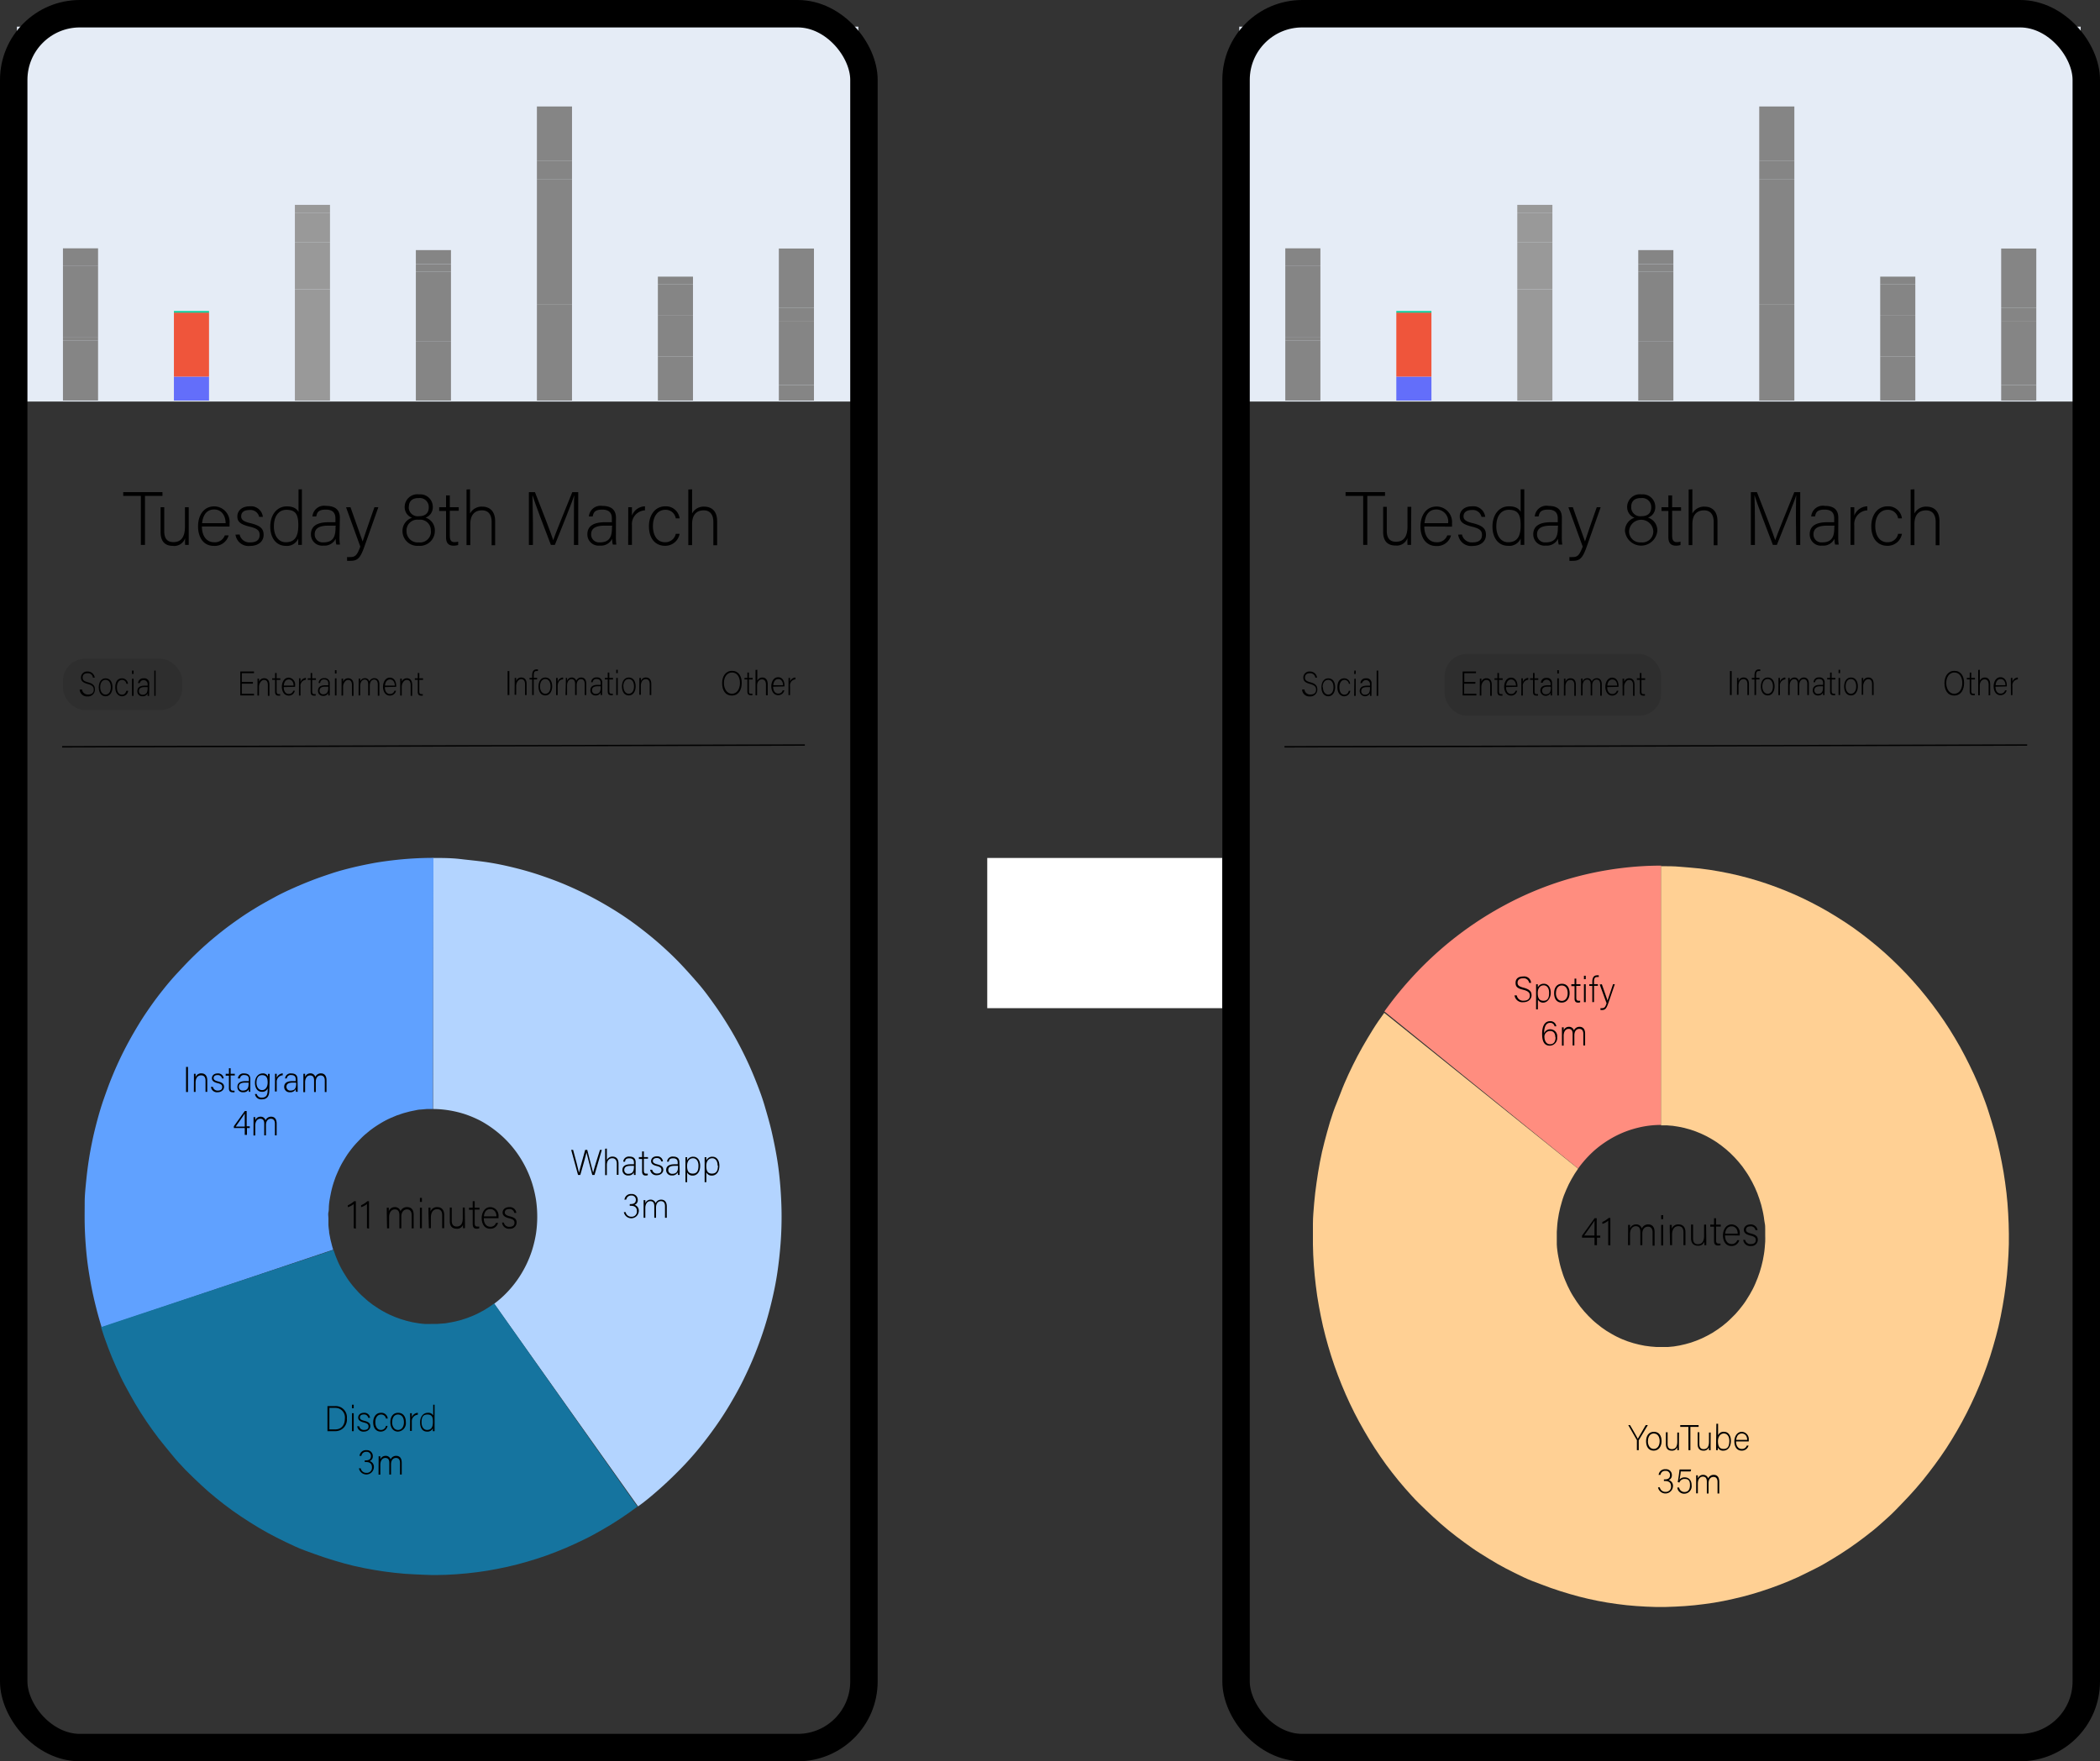 <svg id="Layer_1" data-name="Layer 1" xmlns="http://www.w3.org/2000/svg" xmlns:xlink="http://www.w3.org/1999/xlink" viewBox="0 0 306.22 256.9"><rect x="0" y="0" width="306.22" height="256.9" fill="#333333" stroke="none"/><defs><style>.cls-1,.cls-16,.cls-17{fill:none;}.cls-2{clip-path:url(#clip-path);}.cls-3{fill:#b3d4ff;}.cls-4{fill:#60a1ff;}.cls-5{fill:#15749f;}.cls-6{fill:#fff;}.cls-7{fill:#ff8d7f;}.cls-8{fill:#ffd094;}.cls-9{clip-path:url(#clip-path-2);}.cls-10{fill:#e5ecf6;}.cls-11{fill:#636efa;}.cls-12{fill:#858585;}.cls-13{fill:#ef553b;}.cls-14{fill:#00cc96;}.cls-15{fill:#999;}.cls-16,.cls-17{stroke:#000;}.cls-16{stroke-width:4px;}.cls-17{stroke-miterlimit:10;stroke-width:0.2px;}.cls-18{opacity:0.1;}.cls-19{clip-path:url(#clip-path-3);}</style><clipPath id="clip-path" transform="translate(-47.31 -29.38)"><rect class="cls-1" x="7.3" y="121.81" width="222.11" height="163.51"/></clipPath><clipPath id="clip-path-2" transform="translate(-47.31 -29.38)"><rect class="cls-1" x="25.49" y="28.48" width="212.58" height="70.8"/></clipPath><clipPath id="clip-path-3" transform="translate(-47.31 -29.38)"><rect class="cls-1" x="203.73" y="28.48" width="212.58" height="70.8"/></clipPath></defs><g class="cls-2"><path class="cls-3" d="M119.37,219.54a14.58,14.58,0,0,0,1.82-1.6,15.38,15.38,0,0,0,1.55-1.87,16,16,0,0,0,2.17-4.38,17.65,17.65,0,0,0,.56-2.39,16.9,16.9,0,0,0,0-4.92,17.65,17.65,0,0,0-.56-2.39,16,16,0,0,0-2.17-4.38,15.42,15.42,0,0,0-3.37-3.47,15.84,15.84,0,0,0-2-1.29,16.47,16.47,0,0,0-2.21-.94,15.53,15.53,0,0,0-2.33-.57,14.52,14.52,0,0,0-2.38-.2V154.52c1.33,0,2.66,0,4,.16s2.64.27,4,.48,2.62.48,3.91.8,2.58.69,3.84,1.12,2.51.89,3.74,1.42,2.44,1.1,3.62,1.72,2.34,1.29,3.48,2,2.24,1.47,3.31,2.28,2.12,1.65,3.13,2.54,2,1.82,2.93,2.79,1.84,2,2.71,3,1.68,2.12,2.46,3.22,1.52,2.25,2.22,3.42,1.34,2.36,1.95,3.59,1.16,2.46,1.67,3.73,1,2.55,1.38,3.85.77,2.62,1.08,4,.57,2.67.78,4,.36,2.71.46,4.08.16,2.73.16,4.1-.05,2.74-.16,4.11-.26,2.72-.46,4.08-.47,2.69-.78,4-.67,2.65-1.08,3.95-.88,2.59-1.38,3.85-1.07,2.51-1.67,3.74-1.26,2.41-1.95,3.58-1.43,2.31-2.22,3.42-1.6,2.18-2.46,3.22-1.77,2.05-2.71,3-1.92,1.9-2.93,2.79-2,1.74-3.13,2.54Z" transform="translate(-47.31 -29.38)"/><path class="cls-4" d="M110.42,191.14c-.3,0-.6,0-.89,0l-.9.08c-.29,0-.59.08-.89.14s-.58.11-.87.19-.58.15-.87.24l-.85.29-.83.35q-.42.18-.81.39c-.27.14-.53.29-.79.45s-.51.32-.76.49-.49.35-.73.53l-.7.58q-.34.3-.66.63t-.63.66c-.2.22-.4.45-.59.69s-.37.48-.55.73-.34.51-.5.77-.32.52-.47.79-.28.54-.41.82-.25.56-.37.84-.22.58-.32.87-.19.58-.27.88-.15.6-.21.9-.12.6-.17.9-.09.62-.11.92,0,.62-.07.92,0,.62,0,.93,0,.61,0,.92a9.24,9.24,0,0,0,.1.92c0,.31.09.61.14.91s.13.61.21.9a9,9,0,0,0,.25.89L62.14,223c-.31-1-.59-2-.84-3s-.48-2-.67-3-.36-2-.5-3-.24-2-.32-3.06-.13-2-.15-3.08,0-2.06,0-3.08.11-2.06.21-3.08.22-2,.38-3.05.34-2,.55-3,.46-2,.73-3,.57-2,.9-2.94.68-1.93,1.06-2.88.79-1.89,1.22-2.81.9-1.84,1.39-2.74,1-1.77,1.53-2.64,1.1-1.71,1.69-2.55,1.2-1.64,1.83-2.43,1.29-1.57,2-2.33,1.38-1.49,2.1-2.2,1.45-1.4,2.21-2.07,1.54-1.31,2.33-1.93,1.61-1.21,2.44-1.79,1.67-1.11,2.53-1.63,1.74-1,2.62-1.48,1.79-.91,2.71-1.32,1.84-.79,2.77-1.15,1.88-.68,2.84-1,1.91-.57,2.88-.81,2-.45,2.93-.63,2-.33,3-.45,2-.21,3-.27,2-.09,3-.09Z" transform="translate(-47.31 -29.38)"/><path class="cls-5" d="M95.94,211.69q.14.44.3.87c.11.29.23.57.35.85s.26.56.4.83.29.54.45.8.32.52.49.78.35.5.53.74.38.48.58.71.4.45.61.67.43.43.66.63.45.41.68.6l.72.55.75.5c.26.17.52.32.78.46s.53.29.81.42.54.25.82.36l.85.31.86.26q.44.12.87.21c.29.06.59.11.89.15s.59.08.89.1.59,0,.89,0h.9l.9-.07c.29,0,.59-.07.88-.12s.59-.1.89-.17.58-.14.87-.22l.85-.28q.42-.15.84-.33c.28-.12.55-.24.82-.38s.53-.27.79-.42.52-.31.77-.48.5-.34.74-.52l20.89,29.63c-.8.61-1.63,1.18-2.47,1.74s-1.69,1.08-2.56,1.58-1.76,1-2.65,1.43-1.81.87-2.73,1.26-1.85.76-2.79,1.1-1.9.64-2.86.92-1.92.53-2.9.75-2,.41-2.94.57-2,.29-3,.39-2,.17-3,.21-2,.05-3,0-2-.07-3-.15-2-.19-3-.33-2-.31-3-.51-2-.43-2.92-.69-1.92-.55-2.87-.87-1.88-.66-2.81-1-1.85-.78-2.75-1.21-1.8-.89-2.68-1.37-1.74-1-2.59-1.54-1.69-1.09-2.51-1.68-1.61-1.2-2.4-1.84-1.54-1.29-2.29-2-1.47-1.38-2.18-2.11-1.38-1.47-2-2.24-1.3-1.56-1.92-2.37-1.21-1.63-1.78-2.47-1.11-1.7-1.63-2.58-1-1.77-1.49-2.67-.91-1.83-1.33-2.76-.81-1.88-1.17-2.84-.7-1.92-1-2.9Z" transform="translate(-47.31 -29.38)"/><rect class="cls-6" x="143.96" y="125.14" width="34.27" height="21.91"/></g><path d="M74.72,185v3.66h-.28V185Z" transform="translate(-47.31 -29.38)"/><path d="M75.59,186.67V186h.24a4.25,4.25,0,0,1,0,.5.84.84,0,0,1,.85-.56c.45,0,.85.26.85,1v1.7h-.25V187c0-.47-.19-.77-.63-.77-.61,0-.82.51-.82,1.08v1.34h-.25Z" transform="translate(-47.31 -29.38)"/><path d="M78.36,187.91a.67.67,0,0,0,.72.54c.45,0,.63-.21.63-.51s-.12-.44-.69-.58-.81-.37-.81-.71.26-.7.83-.7a.81.81,0,0,1,.89.73h-.25a.6.6,0,0,0-.65-.49c-.44,0-.57.23-.57.43s.13.37.63.49c.72.18.89.42.89.81s-.37.77-.91.77a.88.88,0,0,1-1-.78Z" transform="translate(-47.31 -29.38)"/><path d="M80.22,186h.47v-.81h.25V186h.61v.25h-.61V188c0,.29.06.46.31.46a1.22,1.22,0,0,0,.26,0v.23a.81.81,0,0,1-.31,0c-.33,0-.51-.17-.51-.59v-1.82h-.47Z" transform="translate(-47.31 -29.38)"/><path d="M83.81,188.13a4.19,4.19,0,0,0,0,.5H83.6a1.67,1.67,0,0,1,0-.4.83.83,0,0,1-.83.46.76.76,0,0,1-.84-.78c0-.58.43-.84,1.19-.84h.48v-.27c0-.26-.07-.61-.65-.61a.56.56,0,0,0-.65.49H82a.8.8,0,0,1,.9-.73c.58,0,.91.25.91.83Zm-.25-.84h-.5c-.56,0-.92.16-.92.61a.54.54,0,0,0,.59.55c.73,0,.83-.5.83-1.06Z" transform="translate(-47.31 -29.38)"/><path d="M86.58,188.45c0,.84-.36,1.28-1.09,1.28a.9.9,0,0,1-1-.78h.26a.7.7,0,0,0,.75.53c.66,0,.84-.44.84-1.1v-.27a.81.81,0,0,1-.85.52c-.59,0-1-.5-1-1.31s.49-1.37,1.09-1.37a.77.77,0,0,1,.81.46c0-.15,0-.33,0-.4h.24c0,.1,0,.51,0,.76Zm-1.87-1.14c0,.62.32,1.07.81,1.07s.82-.43.82-1.11-.2-1.07-.81-1.07S84.71,186.71,84.71,187.31Z" transform="translate(-47.31 -29.38)"/><path d="M87.41,186.72V186h.25c0,.09,0,.25,0,.59a1,1,0,0,1,.88-.65v.28a.94.94,0,0,0-.88,1v1.36h-.26Z" transform="translate(-47.31 -29.38)"/><path d="M90.72,188.13a4.19,4.19,0,0,0,0,.5h-.24a1.67,1.67,0,0,1-.05-.4.83.83,0,0,1-.83.46.77.77,0,0,1-.85-.78c0-.58.44-.84,1.2-.84h.48v-.27c0-.26-.07-.61-.65-.61a.56.56,0,0,0-.65.49h-.25a.8.8,0,0,1,.9-.73c.58,0,.91.25.91.83Zm-.25-.84H90c-.57,0-.92.16-.92.61a.54.54,0,0,0,.59.55c.73,0,.83-.5.83-1.06Z" transform="translate(-47.31 -29.38)"/><path d="M91.55,186.69V186h.25c0,.09,0,.32,0,.47a.79.79,0,0,1,.76-.53.71.71,0,0,1,.73.52.88.88,0,0,1,.83-.52c.39,0,.8.23.8,1v1.72h-.25v-1.69c0-.35-.13-.73-.6-.73s-.71.41-.71.91v1.51h-.25v-1.69c0-.38-.11-.73-.58-.73s-.73.45-.73,1v1.44h-.26Z" transform="translate(-47.31 -29.38)"/><path d="M83,194.91v-1H81.41v-.26l1.6-2.22h.27v2.23h.45l0,.25h-.41v1Zm0-2.26c0-.19,0-.62,0-.85-.14.25-.94,1.35-1.32,1.9H83Z" transform="translate(-47.31 -29.38)"/><path d="M84.28,193v-.68h.25c0,.09,0,.32,0,.47a.8.8,0,0,1,.76-.53.72.72,0,0,1,.74.52.87.87,0,0,1,.83-.52c.39,0,.79.23.79,1v1.72h-.25v-1.69c0-.35-.12-.73-.59-.73s-.72.4-.72.91v1.51h-.25v-1.69c0-.38-.11-.73-.58-.73s-.73.45-.73,1v1.44h-.26Z" transform="translate(-47.31 -29.38)"/><path d="M131.6,200.76l-1-3.66h.28c.24.88.78,2.91.86,3.33h0c.06-.34.65-2.36.9-3.33h.3c.23.9.8,3.05.86,3.33h0c.12-.52.71-2.46,1-3.33h.27L134,200.76h-.32c-.23-.86-.79-3-.85-3.29h0c-.09.47-.64,2.38-.9,3.29Z" transform="translate(-47.31 -29.38)"/><path d="M135.8,196.91v1.68a.89.89,0,0,1,.84-.51c.36,0,.86.19.86,1v1.66h-.25v-1.61c0-.52-.23-.81-.66-.81s-.79.32-.79,1v1.46h-.25v-3.85Z" transform="translate(-47.31 -29.38)"/><path d="M140,200.27a2.39,2.39,0,0,0,0,.49h-.25a1.81,1.81,0,0,1,0-.4.83.83,0,0,1-.83.47.78.78,0,0,1-.85-.79c0-.57.43-.84,1.2-.84h.48v-.26c0-.26-.08-.61-.66-.61s-.59.27-.64.49h-.26a.81.81,0,0,1,.91-.74c.58,0,.9.26.9.83Zm-.25-.84h-.49c-.57,0-.92.15-.92.6a.54.54,0,0,0,.59.56c.72,0,.82-.5.82-1.07Z" transform="translate(-47.31 -29.38)"/><path d="M140.47,198.15h.47v-.82h.26v.82h.6v.24h-.6v1.7c0,.3.06.47.3.47a.84.84,0,0,0,.27,0v.23a.83.83,0,0,1-.32.05c-.32,0-.51-.17-.51-.59v-1.82h-.47Z" transform="translate(-47.31 -29.38)"/><path d="M142.41,200a.68.68,0,0,0,.72.55c.45,0,.63-.22.63-.51s-.12-.45-.69-.59-.82-.36-.82-.71.27-.7.84-.7a.82.82,0,0,1,.89.74h-.25a.61.61,0,0,0-.65-.49c-.44,0-.57.22-.57.43s.13.36.63.49c.71.17.89.42.89.81s-.37.77-.91.77a.89.89,0,0,1-1-.79Z" transform="translate(-47.31 -29.38)"/><path d="M146.42,200.27a2.39,2.39,0,0,0,0,.49h-.24a1.58,1.58,0,0,1-.05-.4.83.83,0,0,1-.83.47.78.78,0,0,1-.85-.79c0-.57.44-.84,1.2-.84h.48v-.26c0-.26-.08-.61-.66-.61s-.58.27-.64.49h-.25a.8.8,0,0,1,.9-.74c.58,0,.9.26.9.83Zm-.24-.84h-.5c-.57,0-.92.15-.92.6a.54.54,0,0,0,.59.56c.72,0,.83-.5.83-1.07Z" transform="translate(-47.31 -29.38)"/><path d="M147.51,200.38v1.43h-.25v-3c0-.21,0-.44,0-.64h.25c0,.1,0,.25,0,.47a.93.93,0,0,1,.9-.54c.6,0,1,.52,1,1.31,0,.94-.48,1.44-1.1,1.44A.84.84,0,0,1,147.51,200.38Zm1.65-1c0-.61-.29-1.06-.79-1.06s-.87.39-.87,1.11.2,1.13.83,1.13S149.16,200.12,149.16,199.4Z" transform="translate(-47.31 -29.38)"/><path d="M150.31,200.38v1.43h-.25v-3c0-.21,0-.44,0-.64h.25c0,.1,0,.25,0,.47a.93.93,0,0,1,.9-.54c.6,0,1,.52,1,1.31,0,.94-.49,1.44-1.1,1.44A.84.84,0,0,1,150.31,200.38Zm1.64-1c0-.61-.28-1.06-.78-1.06s-.87.39-.87,1.11.19,1.13.83,1.13S152,200.12,152,199.4Z" transform="translate(-47.31 -29.38)"/><path d="M138.37,204.37a.92.92,0,0,1,1-.83.85.85,0,0,1,.94.86.71.71,0,0,1-.47.72h0a.87.87,0,0,1,.62.9,1.1,1.1,0,0,1-2.18.16h.26a.82.82,0,0,0,.84.67.75.75,0,0,0,.8-.82c0-.55-.35-.77-.84-.77h-.2V205h.16c.5,0,.73-.22.73-.63a.6.6,0,0,0-.67-.61.68.68,0,0,0-.72.58Z" transform="translate(-47.31 -29.38)"/><path d="M141.16,205.1c0-.22,0-.47,0-.67h.25a3.29,3.29,0,0,1,0,.46.8.8,0,0,1,.76-.53.73.73,0,0,1,.74.52.87.87,0,0,1,.83-.52c.39,0,.8.23.8,1V207h-.26v-1.69c0-.35-.12-.73-.59-.73s-.72.41-.72.92V207h-.25v-1.68c0-.38-.11-.74-.58-.74s-.73.45-.73,1V207h-.25Z" transform="translate(-47.31 -29.38)"/><path d="M95.06,234.47h1.18a1.63,1.63,0,0,1,1.65,1.8,1.68,1.68,0,0,1-1.65,1.86H95.06Zm.28,3.4h.86c.94,0,1.4-.68,1.4-1.59a1.39,1.39,0,0,0-1.4-1.55h-.86Z" transform="translate(-47.31 -29.38)"/><path d="M98.63,234.27h.26v.51h-.26Zm0,1.24h.26v2.62h-.26Z" transform="translate(-47.31 -29.38)"/><path d="M99.69,237.41a.67.67,0,0,0,.72.54c.46,0,.64-.21.64-.5s-.12-.45-.69-.59-.82-.37-.82-.71.26-.7.84-.7a.82.82,0,0,1,.89.73H101a.59.59,0,0,0-.64-.49c-.44,0-.57.23-.57.44s.12.36.62.48c.72.18.9.42.9.81s-.38.77-.91.77a.89.89,0,0,1-1-.78Z" transform="translate(-47.31 -29.38)"/><path d="M103.82,237.36a1,1,0,0,1-1,.83c-.63,0-1.09-.48-1.09-1.36,0-.71.37-1.38,1.12-1.38a.92.92,0,0,1,1,.84h-.26a.7.7,0,0,0-.7-.59c-.54,0-.85.47-.85,1.12s.29,1.13.82,1.13a.73.73,0,0,0,.73-.59Z" transform="translate(-47.31 -29.38)"/><path d="M106.49,236.82a1.22,1.22,0,0,1-1.15,1.37c-.69,0-1.11-.58-1.11-1.37s.4-1.37,1.13-1.37S106.49,236,106.49,236.82Zm-2,0c0,.63.32,1.13.86,1.13s.86-.47.86-1.13-.31-1.12-.87-1.12S104.5,236.19,104.5,236.82Z" transform="translate(-47.31 -29.38)"/><path d="M107.11,236.23v-.72h.25c0,.09,0,.26,0,.59a1,1,0,0,1,.88-.65v.28a.94.94,0,0,0-.88,1v1.36h-.26Z" transform="translate(-47.31 -29.38)"/><path d="M110.68,234.27v3.11c0,.25,0,.49,0,.75h-.25c0-.06,0-.31,0-.44a.84.84,0,0,1-.86.5c-.66,0-1-.55-1-1.34s.43-1.4,1.12-1.4a.79.79,0,0,1,.79.39v-1.57Zm-1.9,2.57c0,.72.37,1.11.8,1.11.67,0,.86-.48.86-1.19s-.16-1.06-.81-1.06S108.78,236.11,108.78,236.84Z" transform="translate(-47.31 -29.38)"/><path d="M99.74,241.74a.92.92,0,0,1,1-.84.85.85,0,0,1,.93.87.72.72,0,0,1-.46.72h0a.86.86,0,0,1,.62.89,1.1,1.1,0,0,1-2.18.17h.26a.82.82,0,0,0,.84.66.75.75,0,0,0,.8-.81c0-.55-.35-.77-.85-.77h-.2v-.24h.16c.51,0,.74-.22.74-.63a.61.61,0,0,0-.67-.62.68.68,0,0,0-.72.59Z" transform="translate(-47.31 -29.38)"/><path d="M102.52,242.47v-.68h.25c0,.09,0,.32,0,.47a.8.8,0,0,1,.76-.53.72.72,0,0,1,.74.52.86.86,0,0,1,.83-.52c.39,0,.79.23.79,1v1.72h-.25v-1.69c0-.35-.12-.73-.59-.73s-.72.41-.72.91v1.51h-.25v-1.69c0-.38-.11-.73-.58-.73s-.73.45-.73,1v1.44h-.26Z" transform="translate(-47.31 -29.38)"/><path d="M98.89,208.52V205a2.57,2.57,0,0,1-.86.46v-.28a3.28,3.28,0,0,0,.92-.59h.25v4Z" transform="translate(-47.31 -29.38)"/><path d="M100.82,208.52V205a2.66,2.66,0,0,1-.86.46v-.28a3.24,3.24,0,0,0,.91-.59h.25v4Z" transform="translate(-47.31 -29.38)"/><path d="M103.71,206.3v-.77H104c0,.1,0,.36,0,.53a.91.91,0,0,1,.87-.61.81.81,0,0,1,.84.6,1,1,0,0,1,1-.6c.45,0,.92.27.92,1.1v2h-.29v-1.93c0-.4-.14-.84-.68-.84s-.83.47-.83,1.05v1.72h-.28v-1.93c0-.43-.13-.84-.67-.84s-.83.51-.83,1.12v1.65h-.3Z" transform="translate(-47.31 -29.38)"/><path d="M108.54,204.1h.29v.59h-.29Zm0,1.43h.29v3h-.29Z" transform="translate(-47.31 -29.38)"/><path d="M109.79,206.28c0-.26,0-.51,0-.75h.29c0,.09,0,.48,0,.57a1,1,0,0,1,1-.65c.52,0,1,.3,1,1.13v1.94h-.29v-1.89c0-.53-.21-.88-.72-.88-.69,0-.93.59-.93,1.24v1.53h-.29Z" transform="translate(-47.31 -29.38)"/><path d="M115.11,207.65c0,.29,0,.76,0,.87h-.28a5,5,0,0,1,0-.52.89.89,0,0,1-.93.6c-.42,0-1-.17-1-1.09v-2h.28v1.91c0,.44.14.86.72.86s.89-.38.89-1.23v-1.54h.29Z" transform="translate(-47.31 -29.38)"/><path d="M115.7,205.53h.54v-.94h.29v.94h.7v.28h-.7v1.95c0,.33.07.52.35.52a1.12,1.12,0,0,0,.31,0v.26a1.06,1.06,0,0,1-.37.06c-.37,0-.58-.2-.58-.68v-2.08h-.54Z" transform="translate(-47.31 -29.38)"/><path d="M117.85,207.06c0,.77.38,1.25.94,1.25a.81.81,0,0,0,.84-.56h.3a1.12,1.12,0,0,1-1.15.85c-.88,0-1.23-.79-1.23-1.55s.41-1.6,1.27-1.6a1.23,1.23,0,0,1,1.18,1.37,1.93,1.93,0,0,1,0,.24Zm1.85-.26c0-.6-.32-1.06-.9-1.06s-.87.43-.93,1.06Z" transform="translate(-47.31 -29.38)"/><path d="M120.78,207.7a.77.77,0,0,0,.82.62c.52,0,.73-.25.73-.58s-.14-.51-.79-.67-.94-.42-.94-.82.3-.8,1-.8a.94.94,0,0,1,1,.84h-.29a.69.69,0,0,0-.74-.56c-.51,0-.65.26-.65.5s.14.41.72.56c.82.2,1,.47,1,.92a.92.92,0,0,1-1,.89,1,1,0,0,1-1.12-.9Z" transform="translate(-47.31 -29.38)"/><path class="cls-7" d="M289.54,193.46a14,14,0,0,0-3.47.43,14.57,14.57,0,0,0-3.29,1.25,15.75,15.75,0,0,0-2.93,2,16.25,16.25,0,0,0-2.42,2.68l-28.25-22.91a52.39,52.39,0,0,1,3.79-4.71,51.62,51.62,0,0,1,4.28-4.22,50.75,50.75,0,0,1,9.77-6.73,48.06,48.06,0,0,1,16.7-5.25,47.12,47.12,0,0,1,5.82-.36Z" transform="translate(-47.31 -29.38)"/><path class="cls-8" d="M277.43,199.84c-.17.24-.34.49-.5.74s-.31.5-.45.76-.29.52-.42.79-.26.54-.37.81-.23.55-.34.83-.19.57-.28.86-.17.57-.24.86-.14.59-.2.88-.11.6-.15.9-.08.59-.1.89-.05.61-.06.91,0,.6,0,.9,0,.6,0,.91.05.6.08.9.09.59.14.89.11.59.18.88.14.59.23.88.17.57.27.85.2.57.32.84.23.55.36.82.26.54.4.8.29.52.45.77.31.5.48.74.34.49.52.72.37.46.56.68.39.44.6.65.41.41.62.61.44.39.66.57.45.36.69.54.47.33.71.49l.74.44c.25.15.51.28.76.41s.52.24.78.36l.8.31.82.26c.27.08.55.15.82.21s.56.12.84.17l.84.11.85.07h.85c.29,0,.57,0,.85,0l.85-.08.84-.14.83-.19.82-.23.81-.29c.27-.1.53-.21.79-.33l.77-.38c.26-.13.51-.28.76-.42l.72-.47.71-.51.67-.55c.22-.2.44-.39.64-.6l.62-.62c.2-.22.39-.44.58-.67s.36-.46.54-.69.34-.48.5-.73.32-.5.47-.76.29-.52.43-.78.26-.54.38-.81.23-.55.34-.83.21-.56.3-.85.17-.57.25-.86.15-.58.21-.88.11-.59.16-.89.08-.59.11-.89.05-.61.07-.91,0-.6,0-.9,0-.61,0-.91,0-.6-.07-.9-.08-.6-.13-.89-.1-.6-.17-.89-.13-.59-.21-.87-.17-.58-.27-.87-.19-.56-.3-.84-.23-.55-.35-.82-.26-.54-.4-.81-.28-.52-.43-.77-.31-.51-.48-.75-.33-.49-.51-.73-.36-.46-.55-.68-.39-.45-.59-.66-.41-.42-.62-.62-.43-.39-.65-.58-.45-.37-.68-.54-.47-.35-.71-.51-.49-.31-.73-.45-.5-.29-.76-.42l-.78-.37-.79-.32q-.41-.15-.81-.27l-.83-.23-.83-.17-.84-.13c-.29,0-.57-.06-.85-.07s-.57,0-.85,0v-37.8c.94,0,1.89,0,2.83.09s1.89.14,2.83.25,1.87.25,2.81.42,1.85.36,2.78.58,1.83.48,2.74.75,1.81.59,2.71.92,1.77.69,2.65,1.07,1.73.79,2.59,1.23,1.69.89,2.52,1.38,1.64,1,2.44,1.52,1.59,1.09,2.36,1.67,1.53,1.19,2.27,1.81,1.47,1.27,2.17,1.94,1.4,1.36,2.07,2.07,1.32,1.43,1.95,2.18,1.25,1.52,1.84,2.3,1.16,1.58,1.72,2.4,1.07,1.65,1.58,2.5,1,1.72,1.45,2.6.9,1.77,1.31,2.67.81,1.82,1.17,2.75.71,1.86,1,2.81.61,1.91.87,2.87.51,1.94.72,2.92.41,2,.57,2.95.3,2,.42,3,.19,2,.25,3,.09,2,.1,3,0,2-.06,3-.12,2-.22,3-.23,2-.38,3-.33,2-.53,3-.43,2-.69,2.93-.53,1.93-.84,2.88-.64,1.9-1,2.83-.73,1.85-1.14,2.76-.83,1.81-1.28,2.69-.92,1.76-1.42,2.61-1,1.7-1.55,2.53-1.1,1.63-1.69,2.42-1.18,1.57-1.8,2.33-1.27,1.49-1.93,2.21-1.35,1.41-2,2.09-1.42,1.34-2.15,2-1.48,1.25-2.25,1.84-1.55,1.16-2.34,1.7-1.6,1.06-2.43,1.56-1.65,1-2.5,1.41-1.71.87-2.58,1.27-1.75.76-2.63,1.1-1.79.66-2.7.95-1.81.56-2.73.79-1.85.44-2.78.63-1.86.33-2.8.45-1.88.23-2.82.29-1.89.11-2.83.13-1.89,0-2.84-.05-1.89-.11-2.83-.21-1.87-.23-2.81-.38-1.86-.34-2.79-.55-1.84-.45-2.75-.72-1.82-.55-2.71-.87-1.79-.67-2.67-1-1.74-.77-2.6-1.19-1.71-.87-2.54-1.34-1.65-1-2.46-1.5-1.6-1.07-2.38-1.64-1.55-1.16-2.3-1.77-1.47-1.25-2.19-1.91-1.41-1.34-2.09-2-1.34-1.42-2-2.16-1.26-1.5-1.87-2.27-1.18-1.57-1.74-2.38-1.1-1.64-1.61-2.48-1-1.7-1.48-2.57-.92-1.76-1.35-2.66-.82-1.81-1.2-2.73-.73-1.86-1.06-2.8-.63-1.9-.91-2.86-.53-1.93-.76-2.9-.42-2-.6-2.95-.33-2-.45-3-.22-2-.29-3-.12-2-.13-3,0-2,0-3,.1-2,.18-3,.21-2,.35-3,.3-2,.49-3,.41-2,.66-2.93.51-1.94.8-2.89.61-1.91,1-2.84.71-1.87,1.1-2.78.81-1.82,1.25-2.71.9-1.77,1.39-2.63,1-1.71,1.52-2.55,1.08-1.64,1.66-2.44Z" transform="translate(-47.31 -29.38)"/><path d="M279.82,211v-1.1H278v-.29l1.84-2.55h.3v2.55h.52l0,.29h-.48V211Zm0-2.58c0-.22,0-.72,0-1-.15.29-1.07,1.54-1.51,2.17h1.5Z" transform="translate(-47.31 -29.38)"/><path d="M281.82,211v-3.57a2.43,2.43,0,0,1-.86.47v-.28a3.52,3.52,0,0,0,.92-.59h.25v4Z" transform="translate(-47.31 -29.38)"/><path d="M284.72,208.82c0-.26,0-.54,0-.78H285c0,.11,0,.36,0,.54a.91.91,0,0,1,.87-.61.83.83,0,0,1,.85.6,1,1,0,0,1,.95-.6c.45,0,.91.27.91,1.1v2h-.29v-1.93c0-.41-.14-.84-.68-.84s-.82.46-.82,1V211h-.29v-1.93c0-.44-.13-.84-.66-.84s-.84.51-.84,1.12V211h-.29Z" transform="translate(-47.31 -29.38)"/><path d="M289.54,206.62h.29v.58h-.29Zm0,1.42h.29v3h-.29Z" transform="translate(-47.31 -29.38)"/><path d="M290.79,208.8c0-.26,0-.52,0-.76h.29a5.51,5.51,0,0,1,0,.57,1,1,0,0,1,1-.64c.52,0,1,.3,1,1.13V211h-.29v-1.89c0-.54-.22-.88-.73-.88-.69,0-.93.59-.93,1.24V211h-.29Z" transform="translate(-47.31 -29.38)"/><path d="M296.12,210.17V211h-.28c0-.08,0-.27,0-.52a.91.91,0,0,1-.94.6c-.42,0-1-.17-1-1.09v-2h.29V210c0,.44.13.86.71.86s.9-.38.9-1.23V208h.29Z" transform="translate(-47.31 -29.38)"/><path d="M296.7,208h.55v-.93h.29V208h.69v.29h-.69v1.95c0,.33.07.52.35.52a1.05,1.05,0,0,0,.3,0V211a1,1,0,0,1-.36.05c-.38,0-.58-.19-.58-.67v-2.08h-.55Z" transform="translate(-47.31 -29.38)"/><path d="M298.85,209.58c0,.77.39,1.25.95,1.25a.81.81,0,0,0,.83-.56h.3a1.13,1.13,0,0,1-1.15.85c-.88,0-1.23-.79-1.23-1.55s.42-1.6,1.27-1.6a1.23,1.23,0,0,1,1.18,1.36v.25Zm1.85-.26c0-.6-.32-1.07-.89-1.07s-.88.44-.94,1.07Z" transform="translate(-47.31 -29.38)"/><path d="M301.78,210.22a.78.78,0,0,0,.83.62c.52,0,.73-.25.73-.58s-.14-.51-.8-.67-.94-.42-.94-.82.31-.8,1-.8a1,1,0,0,1,1,.84h-.3a.69.69,0,0,0-.74-.56c-.5,0-.65.26-.65.5s.14.41.72.55c.82.21,1,.48,1,.93a.92.92,0,0,1-1,.89,1,1,0,0,1-1.12-.9Z" transform="translate(-47.31 -29.38)"/><path d="M268.49,174.57a.92.92,0,0,0,1,.77c.65,0,.9-.33.9-.73s-.18-.67-1-.87-1.08-.44-1.08-1,.34-.93,1.1-.93a1,1,0,0,1,1.16.93h-.28a.8.8,0,0,0-.89-.67c-.52,0-.8.25-.8.65s.24.56.89.73c1,.26,1.15.67,1.15,1.11s-.38,1-1.2,1a1.15,1.15,0,0,1-1.28-1Z" transform="translate(-47.31 -29.38)"/><path d="M271.56,175.17v1.43h-.26v-3.66h.25c0,.1,0,.25,0,.47a.93.93,0,0,1,.89-.54c.6,0,1,.52,1,1.31s-.49,1.44-1.1,1.44A.84.84,0,0,1,271.56,175.17Zm1.64-1c0-.61-.28-1.07-.79-1.07s-.87.4-.87,1.11.2,1.14.84,1.14S273.2,174.91,273.2,174.19Z" transform="translate(-47.31 -29.38)"/><path d="M276.19,174.24c0,.73-.39,1.38-1.15,1.38s-1.11-.58-1.11-1.38.4-1.37,1.14-1.37S276.19,173.42,276.19,174.24Zm-2,0c0,.63.32,1.13.86,1.13s.86-.47.86-1.13-.3-1.12-.87-1.12S274.2,173.62,274.2,174.24Z" transform="translate(-47.31 -29.38)"/><path d="M276.44,172.94h.47v-.82h.25v.82h.61v.24h-.61v1.7c0,.3.06.46.31.46a.8.8,0,0,0,.26,0v.23a.78.78,0,0,1-.31.05c-.33,0-.51-.17-.51-.59v-1.82h-.47Z" transform="translate(-47.31 -29.38)"/><path d="M278.28,171.7h.26v.5h-.26Zm0,1.24h.26v2.61h-.26Z" transform="translate(-47.31 -29.38)"/><path d="M279.5,175.55v-2.37h-.44v-.24h.44v-.37c0-.44.12-.93.69-.93a.93.93,0,0,1,.25,0v.25a1.33,1.33,0,0,0-.28,0c-.3,0-.41.22-.41.68v.36h.56v.24h-.56v2.37Z" transform="translate(-47.31 -29.38)"/><path d="M280.89,172.94c.52,1.49.74,2.11.83,2.39h0c.1-.32.31-.92.8-2.39h.26l-.95,2.76c-.27.78-.45,1-.91,1h-.23v-.27a.78.78,0,0,0,.22,0c.37,0,.49-.18.67-.72l-1-2.73Z" transform="translate(-47.31 -29.38)"/><path d="M274,179.08a.63.63,0,0,0-.65-.51c-.64,0-.87.62-.88,1.53a.93.93,0,0,1,.9-.59,1,1,0,0,1,1,1.15,1.1,1.1,0,0,1-1.07,1.24c-.89,0-1.12-.77-1.12-1.74s.3-1.83,1.16-1.83a.85.85,0,0,1,.91.75Zm.11,1.6c0-.43-.17-.92-.76-.92a.82.82,0,0,0-.83.93c0,.28.15,1,.81,1S274.14,181.16,274.14,180.68Z" transform="translate(-47.31 -29.38)"/><path d="M275.07,179.89c0-.22,0-.47,0-.67h.25a3.24,3.24,0,0,1,0,.46.8.8,0,0,1,.76-.53.73.73,0,0,1,.74.52.87.87,0,0,1,.83-.52c.39,0,.8.23.8,1v1.72h-.26v-1.69c0-.35-.12-.73-.59-.73s-.72.41-.72.92v1.5h-.25v-1.68c0-.38-.11-.74-.58-.74s-.73.45-.73,1v1.44h-.25Z" transform="translate(-47.31 -29.38)"/><path d="M286,240.9v-1.37a.12.12,0,0,0,0-.09l-1.26-2.2H285c.36.62,1,1.71,1.13,2,.16-.27.78-1.35,1.16-2h.31l-1.33,2.22a.24.24,0,0,0,0,.08v1.36Z" transform="translate(-47.31 -29.38)"/><path d="M289.6,239.59c0,.73-.39,1.38-1.15,1.38s-1.11-.59-1.11-1.38.4-1.37,1.14-1.37S289.6,238.77,289.6,239.59Zm-2,0c0,.63.33,1.13.86,1.13s.86-.47.86-1.13-.3-1.12-.87-1.12S287.61,239,287.61,239.59Z" transform="translate(-47.31 -29.38)"/><path d="M292.13,240.14v.76h-.24c0-.07,0-.24,0-.45a.79.79,0,0,1-.82.52c-.37,0-.84-.15-.84-.95v-1.73h.25V240c0,.38.12.75.62.75s.79-.33.79-1.08v-1.34h.25Z" transform="translate(-47.31 -29.38)"/><path d="M293.51,237.5h-1.19v-.26H295v.26h-1.2v3.4h-.28Z" transform="translate(-47.31 -29.38)"/><path d="M296.75,240.14c0,.26,0,.66,0,.76h-.24a4,4,0,0,1,0-.45.79.79,0,0,1-.82.52c-.36,0-.83-.15-.83-.95v-1.73h.25V240c0,.38.11.75.62.75s.78-.33.78-1.08v-1.34h.25Z" transform="translate(-47.31 -29.38)"/><path d="M297.59,237.05h.25v1.68a.86.86,0,0,1,.87-.51c.6,0,1,.51,1,1.32s-.4,1.43-1.11,1.43a.79.79,0,0,1-.8-.48c0,.17,0,.34,0,.41h-.25c0-.29,0-.59,0-.89Zm1.89,2.49c0-.65-.31-1.07-.8-1.07s-.86.44-.86,1.13.2,1.12.83,1.12S299.48,240.28,299.48,239.54Z" transform="translate(-47.31 -29.38)"/><path d="M300.46,239.63c0,.67.34,1.09.83,1.09a.71.71,0,0,0,.73-.49h.26a1,1,0,0,1-1,.74c-.78,0-1.07-.69-1.07-1.35s.36-1.4,1.1-1.4a1.07,1.07,0,0,1,1,1.19,1.55,1.55,0,0,1,0,.22Zm1.62-.23c0-.52-.28-.93-.78-.93s-.76.38-.82.93Z" transform="translate(-47.31 -29.38)"/><path d="M289.17,244.51a.92.92,0,0,1,1-.83.84.84,0,0,1,.93.86.72.72,0,0,1-.46.72h0a.86.86,0,0,1,.62.9,1.1,1.1,0,0,1-2.18.16h.26a.82.82,0,0,0,.84.66.75.75,0,0,0,.8-.81c0-.55-.35-.77-.85-.77h-.19v-.24h.15c.51,0,.74-.22.74-.63a.6.6,0,0,0-.67-.61.67.67,0,0,0-.72.58Z" transform="translate(-47.31 -29.38)"/><path d="M293.83,244h-1.44c0,.34-.14,1-.18,1.21a.9.9,0,0,1,.77-.34c.58,0,1,.4,1,1.14a1.09,1.09,0,0,1-1.09,1.24,1,1,0,0,1-1-.9h.27a.77.77,0,0,0,.79.65c.53,0,.79-.38.79-1s-.21-.9-.73-.9a.77.77,0,0,0-.81.52l-.25-.07c.11-.47.22-1.42.27-1.83h1.69Z" transform="translate(-47.31 -29.38)"/><path d="M294.64,245.24c0-.22,0-.47,0-.67h.25c0,.08,0,.31,0,.46a.8.8,0,0,1,.76-.53.73.73,0,0,1,.74.52.87.87,0,0,1,.83-.52c.39,0,.79.23.79,1v1.72h-.25v-1.69c0-.35-.12-.73-.59-.73s-.72.41-.72.91v1.51h-.25V245.5c0-.38-.11-.74-.58-.74s-.73.45-.73,1v1.44h-.25Z" transform="translate(-47.31 -29.38)"/><g class="cls-9"><rect class="cls-10" x="2.47" y="3.89" width="122.69" height="54.68"/><line x1="2.47" y1="58.58" x2="125.16" y2="58.58"/></g><rect class="cls-11" x="25.36" y="54.93" width="5.12" height="3.5"/><rect class="cls-12" x="95.93" y="51.97" width="5.12" height="6.45"/><rect class="cls-13" x="25.36" y="45.59" width="5.12" height="9.34"/><rect class="cls-12" x="95.93" y="46.05" width="5.12" height="5.92"/><rect class="cls-14" x="25.36" y="45.37" width="5.12" height="0.23"/><rect class="cls-12" x="95.93" y="41.49" width="5.12" height="4.55"/><rect class="cls-12" x="9.18" y="49.68" width="5.12" height="8.74"/><rect class="cls-12" x="9.18" y="49.23" width="5.12" height="0.46"/><rect class="cls-12" x="9.18" y="38.73" width="5.12" height="10.5"/><rect class="cls-12" x="9.18" y="36.22" width="5.12" height="2.51"/><rect class="cls-15" x="43" y="42.18" width="5.12" height="16.26"/><rect class="cls-15" x="43" y="35.34" width="5.12" height="6.83"/><rect class="cls-15" x="43" y="31.02" width="5.12" height="4.33"/><rect class="cls-15" x="43" y="29.88" width="5.12" height="1.14"/><rect class="cls-12" x="60.64" y="49.83" width="5.12" height="8.6"/><rect class="cls-12" x="60.64" y="39.65" width="5.12" height="10.18"/><rect class="cls-12" x="60.64" y="38.52" width="5.12" height="1.13"/><rect class="cls-12" x="60.64" y="36.48" width="5.12" height="2.04"/><rect class="cls-12" x="78.29" y="44.36" width="5.12" height="14.07"/><rect class="cls-12" x="78.29" y="26.2" width="5.12" height="18.16"/><rect class="cls-12" x="78.29" y="23.47" width="5.12" height="2.72"/><rect class="cls-12" x="78.29" y="15.53" width="5.12" height="7.95"/><rect class="cls-12" x="95.93" y="40.35" width="5.12" height="1.14"/><rect class="cls-12" x="113.57" y="56.17" width="5.12" height="2.26"/><rect class="cls-12" x="113.57" y="46.89" width="5.12" height="9.28"/><rect class="cls-12" x="113.57" y="44.86" width="5.12" height="2.04"/><rect class="cls-12" x="113.57" y="36.25" width="5.12" height="8.6"/><rect class="cls-16" x="2" y="2" width="123.98" height="252.9" rx="9.65"/><path d="M67.85,101.71H65.28v-.55H71v.55H68.45v7.15h-.6Z" transform="translate(-47.31 -29.38)"/><path d="M74.83,107.25c0,.54,0,1.4,0,1.61h-.52a6.77,6.77,0,0,1,0-1A1.67,1.67,0,0,1,72.52,109c-.79,0-1.79-.31-1.79-2v-3.64h.53v3.51c0,.8.25,1.58,1.34,1.58s1.68-.69,1.68-2.26v-2.83h.55Z" transform="translate(-47.31 -29.38)"/><path d="M76.75,106.17c0,1.42.72,2.3,1.77,2.3a1.52,1.52,0,0,0,1.57-1h.56A2.09,2.09,0,0,1,78.5,109c-1.67,0-2.31-1.44-2.31-2.84,0-1.57.78-2.92,2.37-2.92a2.26,2.26,0,0,1,2.22,2.49c0,.16,0,.31,0,.45Zm3.46-.48c0-1.09-.6-2-1.67-2s-1.64.8-1.76,2Z" transform="translate(-47.31 -29.38)"/><path d="M82.25,107.34a1.46,1.46,0,0,0,1.56,1.15c1,0,1.36-.46,1.36-1.07s-.26-.94-1.48-1.23c-1.42-.35-1.77-.77-1.77-1.5s.57-1.46,1.81-1.46a1.74,1.74,0,0,1,1.91,1.54H85.1a1.29,1.29,0,0,0-1.39-1c-1,0-1.23.48-1.23.92s.26.75,1.35,1c1.54.37,1.92.88,1.92,1.7,0,1-.81,1.62-2,1.62a1.91,1.91,0,0,1-2.1-1.65Z" transform="translate(-47.31 -29.38)"/><path d="M91.33,100.75v6.53c0,.52,0,1,0,1.58h-.53c0-.13,0-.65,0-.93A1.79,1.79,0,0,1,89,109c-1.42,0-2.28-1.16-2.28-2.82s.93-2.94,2.42-2.94c1.1,0,1.53.47,1.7.82v-3.3Zm-4.08,5.4c0,1.51.78,2.32,1.72,2.32,1.45,0,1.84-1,1.84-2.49s-.34-2.24-1.74-2.24C88,103.74,87.25,104.61,87.25,106.15Z" transform="translate(-47.31 -29.38)"/><path d="M96.81,107.81a7,7,0,0,0,.07,1h-.52a3.16,3.16,0,0,1-.1-.85,1.8,1.8,0,0,1-1.79,1,1.63,1.63,0,0,1-1.82-1.65c0-1.21.93-1.76,2.57-1.76h1V105c0-.55-.16-1.29-1.41-1.29s-1.27.59-1.39,1h-.55a1.7,1.7,0,0,1,2-1.54c1.25,0,2,.52,2,1.73Zm-.54-1.76H95.2c-1.22,0-2,.32-2,1.27a1.15,1.15,0,0,0,1.26,1.17c1.56,0,1.78-1,1.78-2.24Z" transform="translate(-47.31 -29.38)"/><path d="M98.42,103.36c1.1,3.14,1.58,4.44,1.77,5h0c.22-.67.66-2,1.72-5h.57l-2.06,5.82c-.58,1.63-1,2-2,2a3.84,3.84,0,0,1-.5,0v-.55a3.91,3.91,0,0,0,.49,0c.79,0,1-.39,1.44-1.52l-2.08-5.74Z" transform="translate(-47.31 -29.38)"/><path d="M106,106.83a2,2,0,0,1,1.39-1.93,1.63,1.63,0,0,1-1.07-1.55,1.85,1.85,0,0,1,2.1-1.86,1.82,1.82,0,0,1,2,1.85,1.58,1.58,0,0,1-1.06,1.54,1.94,1.94,0,0,1,1.36,1.93,2.18,2.18,0,0,1-2.39,2.18A2.16,2.16,0,0,1,106,106.83Zm4.13,0a1.55,1.55,0,0,0-1.76-1.64,1.57,1.57,0,0,0-1.78,1.64,1.62,1.62,0,0,0,1.77,1.66A1.59,1.59,0,0,0,110.15,106.81Zm-3.22-3.5a1.31,1.31,0,0,0,1.5,1.34c1,0,1.42-.53,1.42-1.29a1.3,1.3,0,0,0-1.44-1.35C107.33,102,106.93,102.58,106.93,103.31Z" transform="translate(-47.31 -29.38)"/><path d="M111.35,103.36h1v-1.72h.55v1.72h1.3v.52h-1.3v3.57c0,.62.13,1,.65,1a1.86,1.86,0,0,0,.57-.07v.49a2.07,2.07,0,0,1-.68.1c-.7,0-1.09-.36-1.09-1.24v-3.82h-1Z" transform="translate(-47.31 -29.38)"/><path d="M115.85,100.75v3.53a1.91,1.91,0,0,1,1.81-1c.77,0,1.85.39,1.85,2.13v3.5H119v-3.39c0-1.09-.49-1.7-1.4-1.7-1.08,0-1.71.67-1.71,2v3.07h-.55v-8.11Z" transform="translate(-47.31 -29.38)"/><path d="M131,105.32c0-1.51,0-2.95.05-3.72h0c-.3,1-1.86,4.83-2.83,7.26h-.58c-.73-1.88-2.34-6.11-2.69-7.27h0c0,.88.07,2.67.07,4v3.28h-.59v-7.7h.89c1.05,2.64,2.37,6.09,2.66,7h0c.17-.56,1.71-4.4,2.78-7h.87v7.7H131Z" transform="translate(-47.31 -29.38)"/><path d="M137.12,107.81a7,7,0,0,0,.07,1h-.52a3.16,3.16,0,0,1-.1-.85,1.8,1.8,0,0,1-1.8,1,1.63,1.63,0,0,1-1.81-1.65c0-1.21.93-1.76,2.57-1.76h1V105c0-.55-.17-1.29-1.41-1.29s-1.27.59-1.39,1h-.55a1.7,1.7,0,0,1,1.95-1.54c1.25,0,2,.52,2,1.73Zm-.54-1.76h-1.07c-1.22,0-2,.32-2,1.27a1.15,1.15,0,0,0,1.26,1.17c1.56,0,1.78-1,1.78-2.24Z" transform="translate(-47.31 -29.38)"/><path d="M138.92,104.85c0-.92,0-1.32,0-1.49h.54c0,.17,0,.53,0,1.23a2.08,2.08,0,0,1,1.9-1.36v.59a2,2,0,0,0-1.9,2.18v2.86h-.55Z" transform="translate(-47.31 -29.38)"/><path d="M146.41,107.24a2.12,2.12,0,0,1-2.13,1.75c-1.36,0-2.34-1-2.34-2.86,0-1.51.8-2.9,2.41-2.9a2,2,0,0,1,2.06,1.76h-.56a1.48,1.48,0,0,0-1.51-1.25c-1.16,0-1.82,1-1.82,2.37s.62,2.36,1.76,2.36a1.55,1.55,0,0,0,1.57-1.23Z" transform="translate(-47.31 -29.38)"/><path d="M148.23,100.75v3.53a1.89,1.89,0,0,1,1.8-1c.78,0,1.85.39,1.85,2.13v3.5h-.55v-3.39c0-1.09-.49-1.7-1.4-1.7-1.08,0-1.7.67-1.7,2v3.07h-.55v-8.11Z" transform="translate(-47.31 -29.38)"/><path d="M59.27,129.94a.84.84,0,0,0,.9.74c.59,0,.81-.32.81-.7s-.16-.64-.86-.83-1-.43-1-.93a.88.88,0,0,1,1-.89,1,1,0,0,1,1,.89h-.26a.72.72,0,0,0-.79-.64c-.46,0-.71.23-.71.62s.21.54.79.7c.9.24,1,.64,1,1.06a1,1,0,0,1-1.08,1,1.05,1.05,0,0,1-1.14-1Z" transform="translate(-47.31 -29.38)"/><path d="M63.71,129.62c0,.7-.35,1.32-1,1.32s-1-.56-1-1.31.36-1.31,1-1.31S63.71,128.84,63.71,129.62Zm-1.79,0c0,.59.3,1.07.78,1.07s.77-.44.77-1.07-.28-1.08-.78-1.08S61.92,129,61.92,129.63Z" transform="translate(-47.31 -29.38)"/><path d="M66,130.14a.9.9,0,0,1-.88.8c-.57,0-1-.47-1-1.3s.33-1.32,1-1.32a.85.85,0,0,1,.85.8h-.23a.64.64,0,0,0-.63-.57c-.48,0-.75.45-.75,1.08s.25,1.07.73,1.07c.33,0,.53-.18.65-.56Z" transform="translate(-47.31 -29.38)"/><path d="M66.56,127.19h.23v.49h-.23Zm0,1.19h.23v2.5h-.23Z" transform="translate(-47.31 -29.38)"/><path d="M69.06,130.4a3.93,3.93,0,0,0,0,.48h-.22a1.78,1.78,0,0,1,0-.39.74.74,0,0,1-.74.45.71.71,0,0,1-.76-.75c0-.55.39-.8,1.07-.8h.43v-.26a.59.59,0,0,0-1.16-.11h-.23a.73.73,0,0,1,.81-.7.71.71,0,0,1,.81.79Zm-.22-.8h-.45c-.5,0-.82.15-.82.58a.5.5,0,0,0,.53.53c.65,0,.74-.48.74-1Z" transform="translate(-47.31 -29.38)"/><path d="M69.81,130.88v-3.69H70v3.69Z" transform="translate(-47.31 -29.38)"/><line class="cls-17" x1="9.06" y1="108.93" x2="117.36" y2="108.67"/><path d="M84.19,129.1H82.57v1.47h1.78l0,.25h-2v-3.5h2v.25H82.57v1.28h1.62Z" transform="translate(-47.31 -29.38)"/><path d="M84.86,129v-.63h.22a3.73,3.73,0,0,1,0,.47.76.76,0,0,1,.76-.53c.4,0,.76.25.76.94v1.62h-.23v-1.58c0-.45-.17-.74-.56-.74s-.73.5-.73,1v1.28h-.23Z" transform="translate(-47.31 -29.38)"/><path d="M87,128.32h.42v-.78h.23v.78h.54v.23h-.54v1.63c0,.28.06.44.27.44a1,1,0,0,0,.24,0v.22a.86.86,0,0,1-.28,0c-.29,0-.46-.16-.46-.56v-1.74H87Z" transform="translate(-47.31 -29.38)"/><path d="M88.68,129.6c0,.64.3,1,.74,1a.64.64,0,0,0,.65-.47h.23a.88.88,0,0,1-.89.71c-.7,0-1-.66-1-1.29s.32-1.33,1-1.33a1,1,0,0,1,.93,1.13,1.48,1.48,0,0,1,0,.21Zm1.44-.22c0-.5-.25-.89-.7-.89s-.68.36-.73.89Z" transform="translate(-47.31 -29.38)"/><path d="M90.91,129v-.68h.22c0,.08,0,.24,0,.56a.86.86,0,0,1,.79-.62v.27a.87.87,0,0,0-.79,1v1.3h-.23Z" transform="translate(-47.31 -29.38)"/><path d="M92.18,128.32h.43v-.78h.22v.78h.55v.23h-.55v1.63c0,.28.06.44.28.44a1,1,0,0,0,.23,0v.22a.79.79,0,0,1-.28,0c-.29,0-.45-.16-.45-.56v-1.74h-.43Z" transform="translate(-47.31 -29.38)"/><path d="M95.4,130.34a3.93,3.93,0,0,0,0,.48h-.22a1.78,1.78,0,0,1,0-.39.74.74,0,0,1-.74.45.71.71,0,0,1-.76-.75c0-.55.39-.8,1.07-.8h.43v-.26c0-.25-.07-.58-.59-.58A.51.51,0,0,0,94,129h-.23a.73.73,0,0,1,.81-.7.71.71,0,0,1,.81.79Zm-.22-.8h-.45c-.5,0-.82.15-.82.58a.5.5,0,0,0,.53.53c.64,0,.74-.48.74-1Z" transform="translate(-47.31 -29.38)"/><path d="M96.15,127.13h.23v.49h-.23Zm0,1.19h.23v2.5h-.23Z" transform="translate(-47.31 -29.38)"/><path d="M97.12,129v-.63h.22c0,.08,0,.4,0,.47a.75.75,0,0,1,.75-.53c.41,0,.77.25.77.94v1.62h-.23v-1.58c0-.45-.17-.74-.56-.74s-.73.5-.73,1v1.28h-.23Z" transform="translate(-47.31 -29.38)"/><path d="M99.61,129v-.64h.22a3,3,0,0,1,0,.44.72.72,0,0,1,.68-.5.65.65,0,0,1,.66.49.77.77,0,0,1,.74-.49c.35,0,.72.22.72.91v1.65h-.23V129.2c0-.33-.11-.7-.53-.7s-.64.39-.64.88v1.44H101v-1.61c0-.37-.1-.71-.51-.71s-.66.43-.66.94v1.38h-.23Z" transform="translate(-47.31 -29.38)"/><path d="M103.43,129.6c0,.64.3,1,.74,1a.65.65,0,0,0,.66-.47h.23a.9.9,0,0,1-.9.71c-.69,0-1-.66-1-1.29s.32-1.33,1-1.33.92.66.92,1.13v.21Zm1.45-.22c0-.5-.26-.89-.7-.89s-.68.36-.73.89Z" transform="translate(-47.31 -29.38)"/><path d="M105.67,129c0-.22,0-.43,0-.63h.22a3.73,3.73,0,0,1,0,.47.76.76,0,0,1,.76-.53c.4,0,.76.25.76.94v1.62h-.22v-1.58c0-.45-.17-.74-.57-.74s-.73.5-.73,1v1.28h-.22Z" transform="translate(-47.31 -29.38)"/><path d="M107.8,128.32h.43v-.78h.22v.78H109v.23h-.55v1.63c0,.28.06.44.28.44a1,1,0,0,0,.23,0v.22a.79.79,0,0,1-.28,0c-.29,0-.45-.16-.45-.56v-1.74h-.43Z" transform="translate(-47.31 -29.38)"/><path d="M121.58,127.26v3.5h-.25v-3.5Z" transform="translate(-47.31 -29.38)"/><path d="M122.36,128.89v-.63h.22c0,.08,0,.4,0,.47a.74.74,0,0,1,.75-.53c.41,0,.77.25.77.94v1.62h-.23v-1.58c0-.45-.17-.74-.57-.74s-.72.5-.72,1v1.28h-.23Z" transform="translate(-47.31 -29.38)"/><path d="M124.91,130.76v-2.27h-.39v-.23h.39v-.36c0-.42.11-.88.62-.88a.72.72,0,0,1,.22,0v.24a1.05,1.05,0,0,0-.24,0c-.27,0-.37.21-.37.64v.35h.49v.23h-.49v2.27Z" transform="translate(-47.31 -29.38)"/><path d="M127.83,129.5c0,.7-.35,1.32-1,1.32s-1-.56-1-1.31.36-1.31,1-1.31S127.83,128.72,127.83,129.5Zm-1.78,0c0,.59.29,1.07.78,1.07s.76-.44.76-1.07-.27-1.08-.77-1.08S126.05,128.91,126.05,129.51Z" transform="translate(-47.31 -29.38)"/><path d="M128.4,128.94c0-.42,0-.6,0-.68h.23c0,.08,0,.24,0,.56a.86.86,0,0,1,.79-.62v.27c-.48,0-.79.39-.79,1v1.3h-.23Z" transform="translate(-47.31 -29.38)"/><path d="M129.82,128.9v-.64H130c0,.08,0,.3,0,.44a.71.71,0,0,1,.68-.5.65.65,0,0,1,.66.49.76.76,0,0,1,.74-.49c.35,0,.72.22.72.91v1.65h-.23v-1.62c0-.33-.11-.7-.53-.7s-.64.39-.64.88v1.44h-.23v-1.61c0-.37-.1-.71-.52-.71s-.65.43-.65.94v1.38h-.23Z" transform="translate(-47.31 -29.38)"/><path d="M135.12,130.28a2.34,2.34,0,0,0,0,.48h-.22a1.78,1.78,0,0,1,0-.39.75.75,0,0,1-.75.45.71.71,0,0,1-.75-.75c0-.55.38-.8,1.06-.8h.44V129c0-.25-.07-.58-.59-.58a.51.51,0,0,0-.58.47h-.22a.72.72,0,0,1,.8-.7.71.71,0,0,1,.81.79Zm-.22-.8h-.44c-.51,0-.82.15-.82.58a.5.5,0,0,0,.52.53c.65,0,.74-.48.74-1Z" transform="translate(-47.31 -29.38)"/><path d="M135.51,128.26h.42v-.78h.23v.78h.54v.23h-.54v1.63c0,.28.06.44.27.44a1,1,0,0,0,.24,0v.22a.86.86,0,0,1-.28,0c-.29,0-.46-.16-.46-.56v-1.74h-.42Z" transform="translate(-47.31 -29.38)"/><path d="M137.17,127.07h.22v.49h-.22Zm0,1.19h.22v2.5h-.22Z" transform="translate(-47.31 -29.38)"/><path d="M140,129.5c0,.7-.35,1.32-1,1.32s-1-.56-1-1.31.36-1.31,1-1.31S140,128.72,140,129.5Zm-1.78,0c0,.59.29,1.07.77,1.07s.77-.44.77-1.07-.27-1.08-.78-1.08S138.2,128.91,138.2,129.51Z" transform="translate(-47.31 -29.38)"/><path d="M140.54,128.89v-.63h.22a3.73,3.73,0,0,1,0,.47.76.76,0,0,1,.76-.53c.4,0,.76.25.76.94v1.62h-.23v-1.58c0-.45-.17-.74-.56-.74-.54,0-.73.5-.73,1v1.28h-.23Z" transform="translate(-47.31 -29.38)"/><path d="M155.47,129c0,1-.46,1.83-1.44,1.83s-1.42-.8-1.42-1.8.5-1.8,1.45-1.8S155.47,128,155.47,129Zm-2.6,0c0,.81.41,1.57,1.17,1.57s1.17-.74,1.17-1.57-.39-1.53-1.16-1.53S152.87,128.2,152.87,129Z" transform="translate(-47.31 -29.38)"/><path d="M155.87,128.26h.42v-.78h.23v.78h.54v.23h-.54v1.63c0,.28,0,.44.27.44a1,1,0,0,0,.24,0v.22a.86.86,0,0,1-.28,0c-.29,0-.46-.16-.46-.56v-1.74h-.42Z" transform="translate(-47.31 -29.38)"/><path d="M157.74,127.07v1.61a.79.79,0,0,1,.75-.48c.32,0,.77.18.77,1v1.59H159v-1.54c0-.5-.21-.78-.58-.78s-.71.31-.71.92v1.4h-.23v-3.69Z" transform="translate(-47.31 -29.38)"/><path d="M160.05,129.54c0,.64.3,1,.74,1a.63.63,0,0,0,.65-.47h.24a.9.9,0,0,1-.9.71c-.69,0-1-.66-1-1.29s.32-1.33,1-1.33.92.66.92,1.13v.21Zm1.44-.22c0-.5-.25-.89-.69-.89s-.68.36-.73.89Z" transform="translate(-47.31 -29.38)"/><path d="M162.29,128.94c0-.42,0-.6,0-.68h.22c0,.08,0,.24,0,.56a.87.87,0,0,1,.79-.62v.27a.87.87,0,0,0-.79,1v1.3h-.22Z" transform="translate(-47.31 -29.38)"/><rect class="cls-18" x="9.18" y="96.08" width="17.4" height="7.49" rx="3.23"/><g class="cls-19"><rect class="cls-10" x="180.71" y="3.89" width="122.69" height="54.68"/><line x1="180.71" y1="58.58" x2="303.4" y2="58.58"/></g><rect class="cls-11" x="203.61" y="54.93" width="5.12" height="3.5"/><rect class="cls-12" x="274.17" y="51.97" width="5.12" height="6.45"/><rect class="cls-13" x="203.61" y="45.59" width="5.12" height="9.34"/><rect class="cls-12" x="274.17" y="46.05" width="5.12" height="5.92"/><rect class="cls-14" x="203.61" y="45.37" width="5.12" height="0.23"/><rect class="cls-12" x="274.17" y="41.49" width="5.12" height="4.55"/><rect class="cls-12" x="187.42" y="49.68" width="5.12" height="8.74"/><rect class="cls-12" x="187.42" y="49.23" width="5.12" height="0.46"/><rect class="cls-12" x="187.42" y="38.73" width="5.12" height="10.5"/><rect class="cls-12" x="187.42" y="36.22" width="5.12" height="2.51"/><rect class="cls-15" x="221.25" y="42.18" width="5.12" height="16.26"/><rect class="cls-15" x="221.25" y="35.34" width="5.12" height="6.83"/><rect class="cls-15" x="221.25" y="31.02" width="5.12" height="4.33"/><rect class="cls-15" x="221.25" y="29.88" width="5.12" height="1.14"/><rect class="cls-12" x="238.89" y="49.83" width="5.12" height="8.6"/><rect class="cls-12" x="238.89" y="39.65" width="5.12" height="10.18"/><rect class="cls-12" x="238.89" y="38.52" width="5.12" height="1.13"/><rect class="cls-12" x="238.89" y="36.48" width="5.12" height="2.04"/><rect class="cls-12" x="256.53" y="44.36" width="5.12" height="14.07"/><rect class="cls-12" x="256.53" y="26.2" width="5.12" height="18.16"/><rect class="cls-12" x="256.53" y="23.47" width="5.12" height="2.72"/><rect class="cls-12" x="256.53" y="15.53" width="5.12" height="7.95"/><rect class="cls-12" x="274.17" y="40.35" width="5.12" height="1.14"/><rect class="cls-12" x="291.81" y="56.17" width="5.12" height="2.26"/><rect class="cls-12" x="291.81" y="46.89" width="5.12" height="9.28"/><rect class="cls-12" x="291.81" y="44.86" width="5.12" height="2.04"/><rect class="cls-12" x="291.81" y="36.25" width="5.12" height="8.6"/><rect class="cls-16" x="180.24" y="2" width="123.98" height="252.9" rx="9.65"/><path d="M246.09,101.71h-2.57v-.55h5.75v.55h-2.58v7.15h-.6Z" transform="translate(-47.31 -29.38)"/><path d="M253.07,107.25c0,.54,0,1.4,0,1.61h-.52a8.82,8.82,0,0,1,0-1,1.67,1.67,0,0,1-1.76,1.09c-.78,0-1.79-.31-1.79-2v-3.64h.53v3.51c0,.8.26,1.58,1.34,1.58s1.68-.69,1.68-2.26v-2.83h.55Z" transform="translate(-47.31 -29.38)"/><path d="M255,106.17c0,1.42.72,2.3,1.77,2.3a1.55,1.55,0,0,0,1.58-1h.55a2.09,2.09,0,0,1-2.15,1.55c-1.66,0-2.31-1.44-2.31-2.84,0-1.57.78-2.92,2.37-2.92a2.27,2.27,0,0,1,2.23,2.49,3.24,3.24,0,0,1,0,.45Zm3.47-.48a1.74,1.74,0,0,0-1.68-2c-1.12,0-1.64.8-1.76,2Z" transform="translate(-47.31 -29.38)"/><path d="M260.49,107.34a1.46,1.46,0,0,0,1.56,1.15c1,0,1.36-.46,1.36-1.07s-.26-.94-1.48-1.23c-1.41-.35-1.76-.77-1.76-1.5s.56-1.46,1.8-1.46a1.74,1.74,0,0,1,1.91,1.54h-.54a1.29,1.29,0,0,0-1.39-1c-.95,0-1.23.48-1.23.92s.27.75,1.35,1c1.54.37,1.92.88,1.92,1.7,0,1-.81,1.62-1.95,1.62a1.9,1.9,0,0,1-2.1-1.65Z" transform="translate(-47.31 -29.38)"/><path d="M269.58,100.75v6.53c0,.52,0,1,0,1.58h-.53c0-.13,0-.65,0-.93a1.79,1.79,0,0,1-1.84,1.06c-1.42,0-2.27-1.16-2.27-2.82s.92-2.94,2.41-2.94c1.1,0,1.53.47,1.7.82v-3.3Zm-4.08,5.4c0,1.51.77,2.32,1.71,2.32,1.45,0,1.84-1,1.84-2.49s-.34-2.24-1.74-2.24C266.23,103.74,265.5,104.61,265.5,106.15Z" transform="translate(-47.31 -29.38)"/><path d="M275.05,107.81a7,7,0,0,0,.07,1h-.52a3.66,3.66,0,0,1-.1-.85,1.8,1.8,0,0,1-1.79,1,1.63,1.63,0,0,1-1.82-1.65c0-1.21.93-1.76,2.57-1.76h1V105c0-.55-.16-1.29-1.41-1.29s-1.27.59-1.39,1h-.55a1.7,1.7,0,0,1,2-1.54c1.25,0,1.95.52,1.95,1.73Zm-.54-1.76h-1.07c-1.21,0-2,.32-2,1.27a1.15,1.15,0,0,0,1.26,1.17c1.56,0,1.78-1,1.78-2.24Z" transform="translate(-47.31 -29.38)"/><path d="M276.66,103.36c1.1,3.14,1.59,4.44,1.77,5h0c.22-.67.66-2,1.72-5h.57l-2.06,5.82c-.58,1.63-1,2-2,2a4,4,0,0,1-.5,0v-.55a3.91,3.91,0,0,0,.49,0c.79,0,1-.39,1.45-1.52l-2.09-5.74Z" transform="translate(-47.31 -29.38)"/><path d="M284.26,106.83a2,2,0,0,1,1.39-1.93,1.64,1.64,0,0,1-1.07-1.55,1.85,1.85,0,0,1,2.1-1.86,1.82,1.82,0,0,1,2,1.85,1.58,1.58,0,0,1-1.06,1.54,1.94,1.94,0,0,1,1.36,1.93,2.37,2.37,0,0,1-4.72,0Zm4.13,0a1.77,1.77,0,0,0-3.53,0,1.61,1.61,0,0,0,1.76,1.66A1.59,1.59,0,0,0,288.39,106.81Zm-3.22-3.5a1.31,1.31,0,0,0,1.5,1.34c1,0,1.42-.53,1.42-1.29a1.3,1.3,0,0,0-1.44-1.35C285.57,102,285.17,102.58,285.17,103.31Z" transform="translate(-47.31 -29.38)"/><path d="M289.59,103.36h1v-1.72h.55v1.72h1.3v.52h-1.3v3.57c0,.62.13,1,.66,1a1.83,1.83,0,0,0,.56-.07v.49a2,2,0,0,1-.67.1c-.7,0-1.1-.36-1.1-1.24v-3.82h-1Z" transform="translate(-47.31 -29.38)"/><path d="M294.09,100.75v3.53a1.92,1.92,0,0,1,1.81-1c.77,0,1.85.39,1.85,2.13v3.5h-.55v-3.39c0-1.09-.49-1.7-1.4-1.7-1.08,0-1.71.67-1.71,2v3.07h-.54v-8.11Z" transform="translate(-47.31 -29.38)"/><path d="M309.19,105.32c0-1.51,0-2.95.05-3.72h0c-.3,1-1.86,4.83-2.83,7.26h-.58c-.73-1.88-2.34-6.11-2.69-7.27h0c.05.88.07,2.67.07,4v3.28h-.59v-7.7h.89c1.05,2.64,2.37,6.09,2.66,7h0c.18-.56,1.71-4.4,2.78-7h.87v7.7h-.59Z" transform="translate(-47.31 -29.38)"/><path d="M315.36,107.81a7,7,0,0,0,.07,1h-.52a3.16,3.16,0,0,1-.1-.85,1.8,1.8,0,0,1-1.79,1,1.63,1.63,0,0,1-1.82-1.65c0-1.21.93-1.76,2.57-1.76h1V105c0-.55-.16-1.29-1.41-1.29s-1.27.59-1.39,1h-.55a1.7,1.7,0,0,1,2-1.54c1.25,0,1.95.52,1.95,1.73Zm-.54-1.76h-1.07c-1.22,0-2,.32-2,1.27a1.15,1.15,0,0,0,1.26,1.17c1.56,0,1.78-1,1.78-2.24Z" transform="translate(-47.31 -29.38)"/><path d="M317.16,104.85c0-.92,0-1.32,0-1.49h.54c0,.17,0,.53,0,1.23a2.08,2.08,0,0,1,1.9-1.36v.59a2,2,0,0,0-1.9,2.18v2.86h-.55Z" transform="translate(-47.31 -29.38)"/><path d="M324.65,107.24a2.11,2.11,0,0,1-2.12,1.75c-1.37,0-2.35-1-2.35-2.86,0-1.51.8-2.9,2.41-2.9a2,2,0,0,1,2.06,1.76h-.56a1.48,1.48,0,0,0-1.51-1.25c-1.16,0-1.82,1-1.82,2.37s.62,2.36,1.77,2.36a1.53,1.53,0,0,0,1.56-1.23Z" transform="translate(-47.31 -29.38)"/><path d="M326.47,100.75v3.53a1.89,1.89,0,0,1,1.8-1c.78,0,1.85.39,1.85,2.13v3.5h-.55v-3.39c0-1.09-.49-1.7-1.4-1.7-1.08,0-1.7.67-1.7,2v3.07h-.55v-8.11Z" transform="translate(-47.31 -29.38)"/><path d="M237.52,129.94a.83.83,0,0,0,.9.74c.58,0,.8-.32.8-.7s-.16-.64-.86-.83-1-.43-1-.93a.88.88,0,0,1,1-.89,1,1,0,0,1,1,.89h-.25a.74.74,0,0,0-.8-.64c-.46,0-.71.23-.71.62s.21.54.8.7c.89.24,1,.64,1,1.06a1,1,0,0,1-1.07,1,1.05,1.05,0,0,1-1.15-1Z" transform="translate(-47.31 -29.38)"/><path d="M242,129.62c0,.7-.35,1.32-1,1.32s-1-.56-1-1.31.35-1.31,1-1.31S242,128.84,242,129.62Zm-1.78,0c0,.59.29,1.07.77,1.07s.77-.44.77-1.07-.27-1.08-.78-1.08S240.17,129,240.17,129.63Z" transform="translate(-47.31 -29.38)"/><path d="M244.21,130.14a.9.9,0,0,1-.88.8c-.57,0-1-.47-1-1.3s.33-1.32,1-1.32a.84.84,0,0,1,.85.8H244a.64.64,0,0,0-.63-.57c-.48,0-.75.45-.75,1.08s.25,1.07.73,1.07c.33,0,.53-.18.65-.56Z" transform="translate(-47.31 -29.38)"/><path d="M244.8,127.19H245v.49h-.23Zm0,1.19H245v2.5h-.23Z" transform="translate(-47.31 -29.38)"/><path d="M247.3,130.4a3.93,3.93,0,0,0,0,.48h-.22a2.85,2.85,0,0,1,0-.39.79.79,0,0,1-1.5-.3c0-.55.39-.8,1.07-.8h.43v-.26a.59.59,0,0,0-1.16-.11h-.23a.73.73,0,0,1,.81-.7.71.71,0,0,1,.81.79Zm-.22-.8h-.45c-.5,0-.82.15-.82.58a.5.5,0,0,0,.53.53c.65,0,.74-.48.74-1Z" transform="translate(-47.31 -29.38)"/><path d="M248.05,130.88v-3.69h.23v3.69Z" transform="translate(-47.31 -29.38)"/><line class="cls-17" x1="187.3" y1="108.93" x2="295.6" y2="108.67"/><path d="M262.44,129.1h-1.63v1.47h1.78l0,.25h-2v-3.5h1.95v.25h-1.71v1.28h1.63Z" transform="translate(-47.31 -29.38)"/><path d="M263.1,129v-.63h.22a3.73,3.73,0,0,1,0,.47.76.76,0,0,1,.76-.53c.4,0,.76.25.76.94v1.62h-.23v-1.58c0-.45-.16-.74-.56-.74s-.73.5-.73,1v1.28h-.23Z" transform="translate(-47.31 -29.38)"/><path d="M265.24,128.32h.42v-.78h.23v.78h.54v.23h-.54v1.63c0,.28.06.44.28.44a1,1,0,0,0,.23,0v.22a.86.86,0,0,1-.28,0c-.29,0-.46-.16-.46-.56v-1.74h-.42Z" transform="translate(-47.31 -29.38)"/><path d="M266.92,129.6c0,.64.3,1,.74,1a.64.64,0,0,0,.65-.47h.23a.88.88,0,0,1-.89.71c-.69,0-1-.66-1-1.29s.32-1.33,1-1.33.93.66.93,1.13a1.48,1.48,0,0,1,0,.21Zm1.44-.22c0-.5-.25-.89-.69-.89s-.69.36-.74.89Z" transform="translate(-47.31 -29.38)"/><path d="M269.15,129v-.68h.22c0,.08,0,.24,0,.56a.86.86,0,0,1,.79-.62v.27a.87.87,0,0,0-.79,1v1.3h-.23Z" transform="translate(-47.31 -29.38)"/><path d="M270.42,128.32h.43v-.78h.23v.78h.54v.23h-.54v1.63c0,.28.05.44.27.44a.91.91,0,0,0,.23,0v.22a.79.79,0,0,1-.28,0c-.29,0-.45-.16-.45-.56v-1.74h-.43Z" transform="translate(-47.31 -29.38)"/><path d="M273.64,130.34a3.93,3.93,0,0,0,0,.48h-.22a2.85,2.85,0,0,1,0-.39.79.79,0,0,1-1.5-.3c0-.55.39-.8,1.07-.8h.43v-.26a.59.59,0,0,0-1.16-.11H272a.73.73,0,0,1,.81-.7.71.71,0,0,1,.81.79Zm-.22-.8H273c-.5,0-.82.15-.82.58a.5.5,0,0,0,.53.53c.65,0,.74-.48.74-1Z" transform="translate(-47.31 -29.38)"/><path d="M274.39,127.13h.23v.49h-.23Zm0,1.19h.23v2.5h-.23Z" transform="translate(-47.31 -29.38)"/><path d="M275.36,129v-.63h.22a3.73,3.73,0,0,1,0,.47.76.76,0,0,1,.76-.53c.4,0,.76.25.76.94v1.62h-.23v-1.58c0-.45-.17-.74-.56-.74-.54,0-.73.5-.73,1v1.28h-.23Z" transform="translate(-47.31 -29.38)"/><path d="M277.86,129c0-.21,0-.45,0-.64h.22a3,3,0,0,1,0,.44.72.72,0,0,1,.68-.5.65.65,0,0,1,.66.49.79.79,0,0,1,.75-.49c.35,0,.71.22.71.91v1.65h-.23V129.2c0-.33-.11-.7-.53-.7s-.64.39-.64.88v1.44h-.22v-1.61c0-.37-.1-.71-.52-.71s-.66.43-.66.94v1.38h-.22Z" transform="translate(-47.31 -29.38)"/><path d="M281.67,129.6c0,.64.31,1,.74,1a.65.65,0,0,0,.66-.47h.23a.9.9,0,0,1-.9.71c-.69,0-1-.66-1-1.29s.33-1.33,1-1.33.92.66.92,1.13v.21Zm1.45-.22c0-.5-.25-.89-.7-.89s-.68.36-.73.89Z" transform="translate(-47.31 -29.38)"/><path d="M283.91,129c0-.22,0-.43,0-.63h.23c0,.08,0,.4,0,.47a.76.76,0,0,1,.76-.53c.4,0,.76.25.76.94v1.62h-.22v-1.58c0-.45-.17-.74-.57-.74s-.73.5-.73,1v1.28h-.22Z" transform="translate(-47.31 -29.38)"/><path d="M286,128.32h.43v-.78h.23v.78h.54v.23h-.54v1.63c0,.28.05.44.27.44a1.05,1.05,0,0,0,.24,0v.22a.88.88,0,0,1-.29,0c-.29,0-.45-.16-.45-.56v-1.74H286Z" transform="translate(-47.31 -29.38)"/><path d="M299.82,127.26v3.5h-.25v-3.5Z" transform="translate(-47.31 -29.38)"/><path d="M300.6,128.89v-.63h.22c0,.08,0,.4,0,.47a.75.75,0,0,1,.75-.53c.41,0,.77.25.77.94v1.62h-.23v-1.58c0-.45-.17-.74-.56-.74-.54,0-.73.5-.73,1v1.28h-.23Z" transform="translate(-47.31 -29.38)"/><path d="M303.15,130.76v-2.27h-.39v-.23h.39v-.36c0-.42.11-.88.62-.88a.72.72,0,0,1,.22,0v.24a.93.93,0,0,0-.24,0c-.27,0-.37.21-.37.64v.35h.5v.23h-.5v2.27Z" transform="translate(-47.31 -29.38)"/><path d="M306.08,129.5c0,.7-.35,1.32-1,1.32s-1-.56-1-1.31.36-1.31,1-1.31S306.08,128.72,306.08,129.5Zm-1.79,0c0,.59.29,1.07.78,1.07s.77-.44.77-1.07-.28-1.08-.78-1.08S304.29,128.91,304.29,129.51Z" transform="translate(-47.31 -29.38)"/><path d="M306.64,128.94v-.68h.22c0,.08,0,.24,0,.56a.86.86,0,0,1,.79-.62v.27a.87.87,0,0,0-.79,1v1.3h-.23Z" transform="translate(-47.31 -29.38)"/><path d="M308.06,128.9v-.64h.22a3,3,0,0,1,0,.44.72.72,0,0,1,.68-.5.65.65,0,0,1,.66.49.77.77,0,0,1,.74-.49c.35,0,.72.22.72.91v1.65h-.23v-1.62c0-.33-.11-.7-.53-.7s-.64.39-.64.88v1.44h-.23v-1.61c0-.37-.1-.71-.51-.71s-.66.43-.66.94v1.38h-.23Z" transform="translate(-47.31 -29.38)"/><path d="M313.37,130.28a2.57,2.57,0,0,0,0,.48h-.22a1.78,1.78,0,0,1,0-.39.75.75,0,0,1-.75.45.71.71,0,0,1-.75-.75c0-.55.38-.8,1.07-.8h.43V129c0-.25-.07-.58-.59-.58a.51.51,0,0,0-.58.47h-.22a.72.72,0,0,1,.81-.7.71.71,0,0,1,.81.79Zm-.23-.8h-.44c-.51,0-.82.15-.82.58a.5.5,0,0,0,.52.53c.65,0,.74-.48.74-1Z" transform="translate(-47.31 -29.38)"/><path d="M313.75,128.26h.42v-.78h.23v.78h.54v.23h-.54v1.63c0,.28.06.44.28.44a1,1,0,0,0,.23,0v.22a.82.82,0,0,1-.28,0c-.29,0-.46-.16-.46-.56v-1.74h-.42Z" transform="translate(-47.31 -29.38)"/><path d="M315.41,127.07h.22v.49h-.22Zm0,1.19h.22v2.5h-.22Z" transform="translate(-47.31 -29.38)"/><path d="M318.22,129.5c0,.7-.35,1.32-1,1.32s-1-.56-1-1.31.36-1.31,1-1.31S318.22,128.72,318.22,129.5Zm-1.78,0c0,.59.29,1.07.77,1.07s.77-.44.77-1.07-.27-1.08-.78-1.08S316.44,128.91,316.44,129.51Z" transform="translate(-47.31 -29.38)"/><path d="M318.79,128.89c0-.22,0-.43,0-.63H319a3.73,3.73,0,0,1,0,.47.76.76,0,0,1,.76-.53c.4,0,.76.25.76.94v1.62h-.23v-1.58c0-.45-.16-.74-.56-.74s-.73.5-.73,1v1.28h-.22Z" transform="translate(-47.31 -29.38)"/><path d="M333.71,129c0,1-.46,1.83-1.44,1.83s-1.42-.8-1.42-1.8.5-1.8,1.45-1.8S333.71,128,333.71,129Zm-2.6,0c0,.81.41,1.57,1.17,1.57s1.17-.74,1.17-1.57-.39-1.53-1.16-1.53S331.11,128.2,331.11,129Z" transform="translate(-47.31 -29.38)"/><path d="M334.11,128.26h.42v-.78h.23v.78h.54v.23h-.54v1.63c0,.28.06.44.27.44a1,1,0,0,0,.24,0v.22a.86.86,0,0,1-.28,0c-.29,0-.46-.16-.46-.56v-1.74h-.42Z" transform="translate(-47.31 -29.38)"/><path d="M336,127.07v1.61a.79.79,0,0,1,.75-.48c.32,0,.77.18.77,1v1.59h-.23v-1.54c0-.5-.2-.78-.58-.78s-.71.31-.71.92v1.4h-.23v-3.69Z" transform="translate(-47.31 -29.38)"/><path d="M338.29,129.54c0,.64.3,1,.74,1a.65.65,0,0,0,.66-.47h.23a.9.9,0,0,1-.9.71c-.69,0-1-.66-1-1.29s.32-1.33,1-1.33.92.66.92,1.13v.21Zm1.45-.22c0-.5-.25-.89-.7-.89s-.68.36-.73.89Z" transform="translate(-47.31 -29.38)"/><path d="M340.53,128.94c0-.42,0-.6,0-.68h.23v.56a.88.88,0,0,1,.79-.62v.27a.87.87,0,0,0-.79,1v1.3h-.22Z" transform="translate(-47.31 -29.38)"/><rect class="cls-18" x="210.66" y="95.39" width="31.57" height="9" rx="3.23"/></svg>